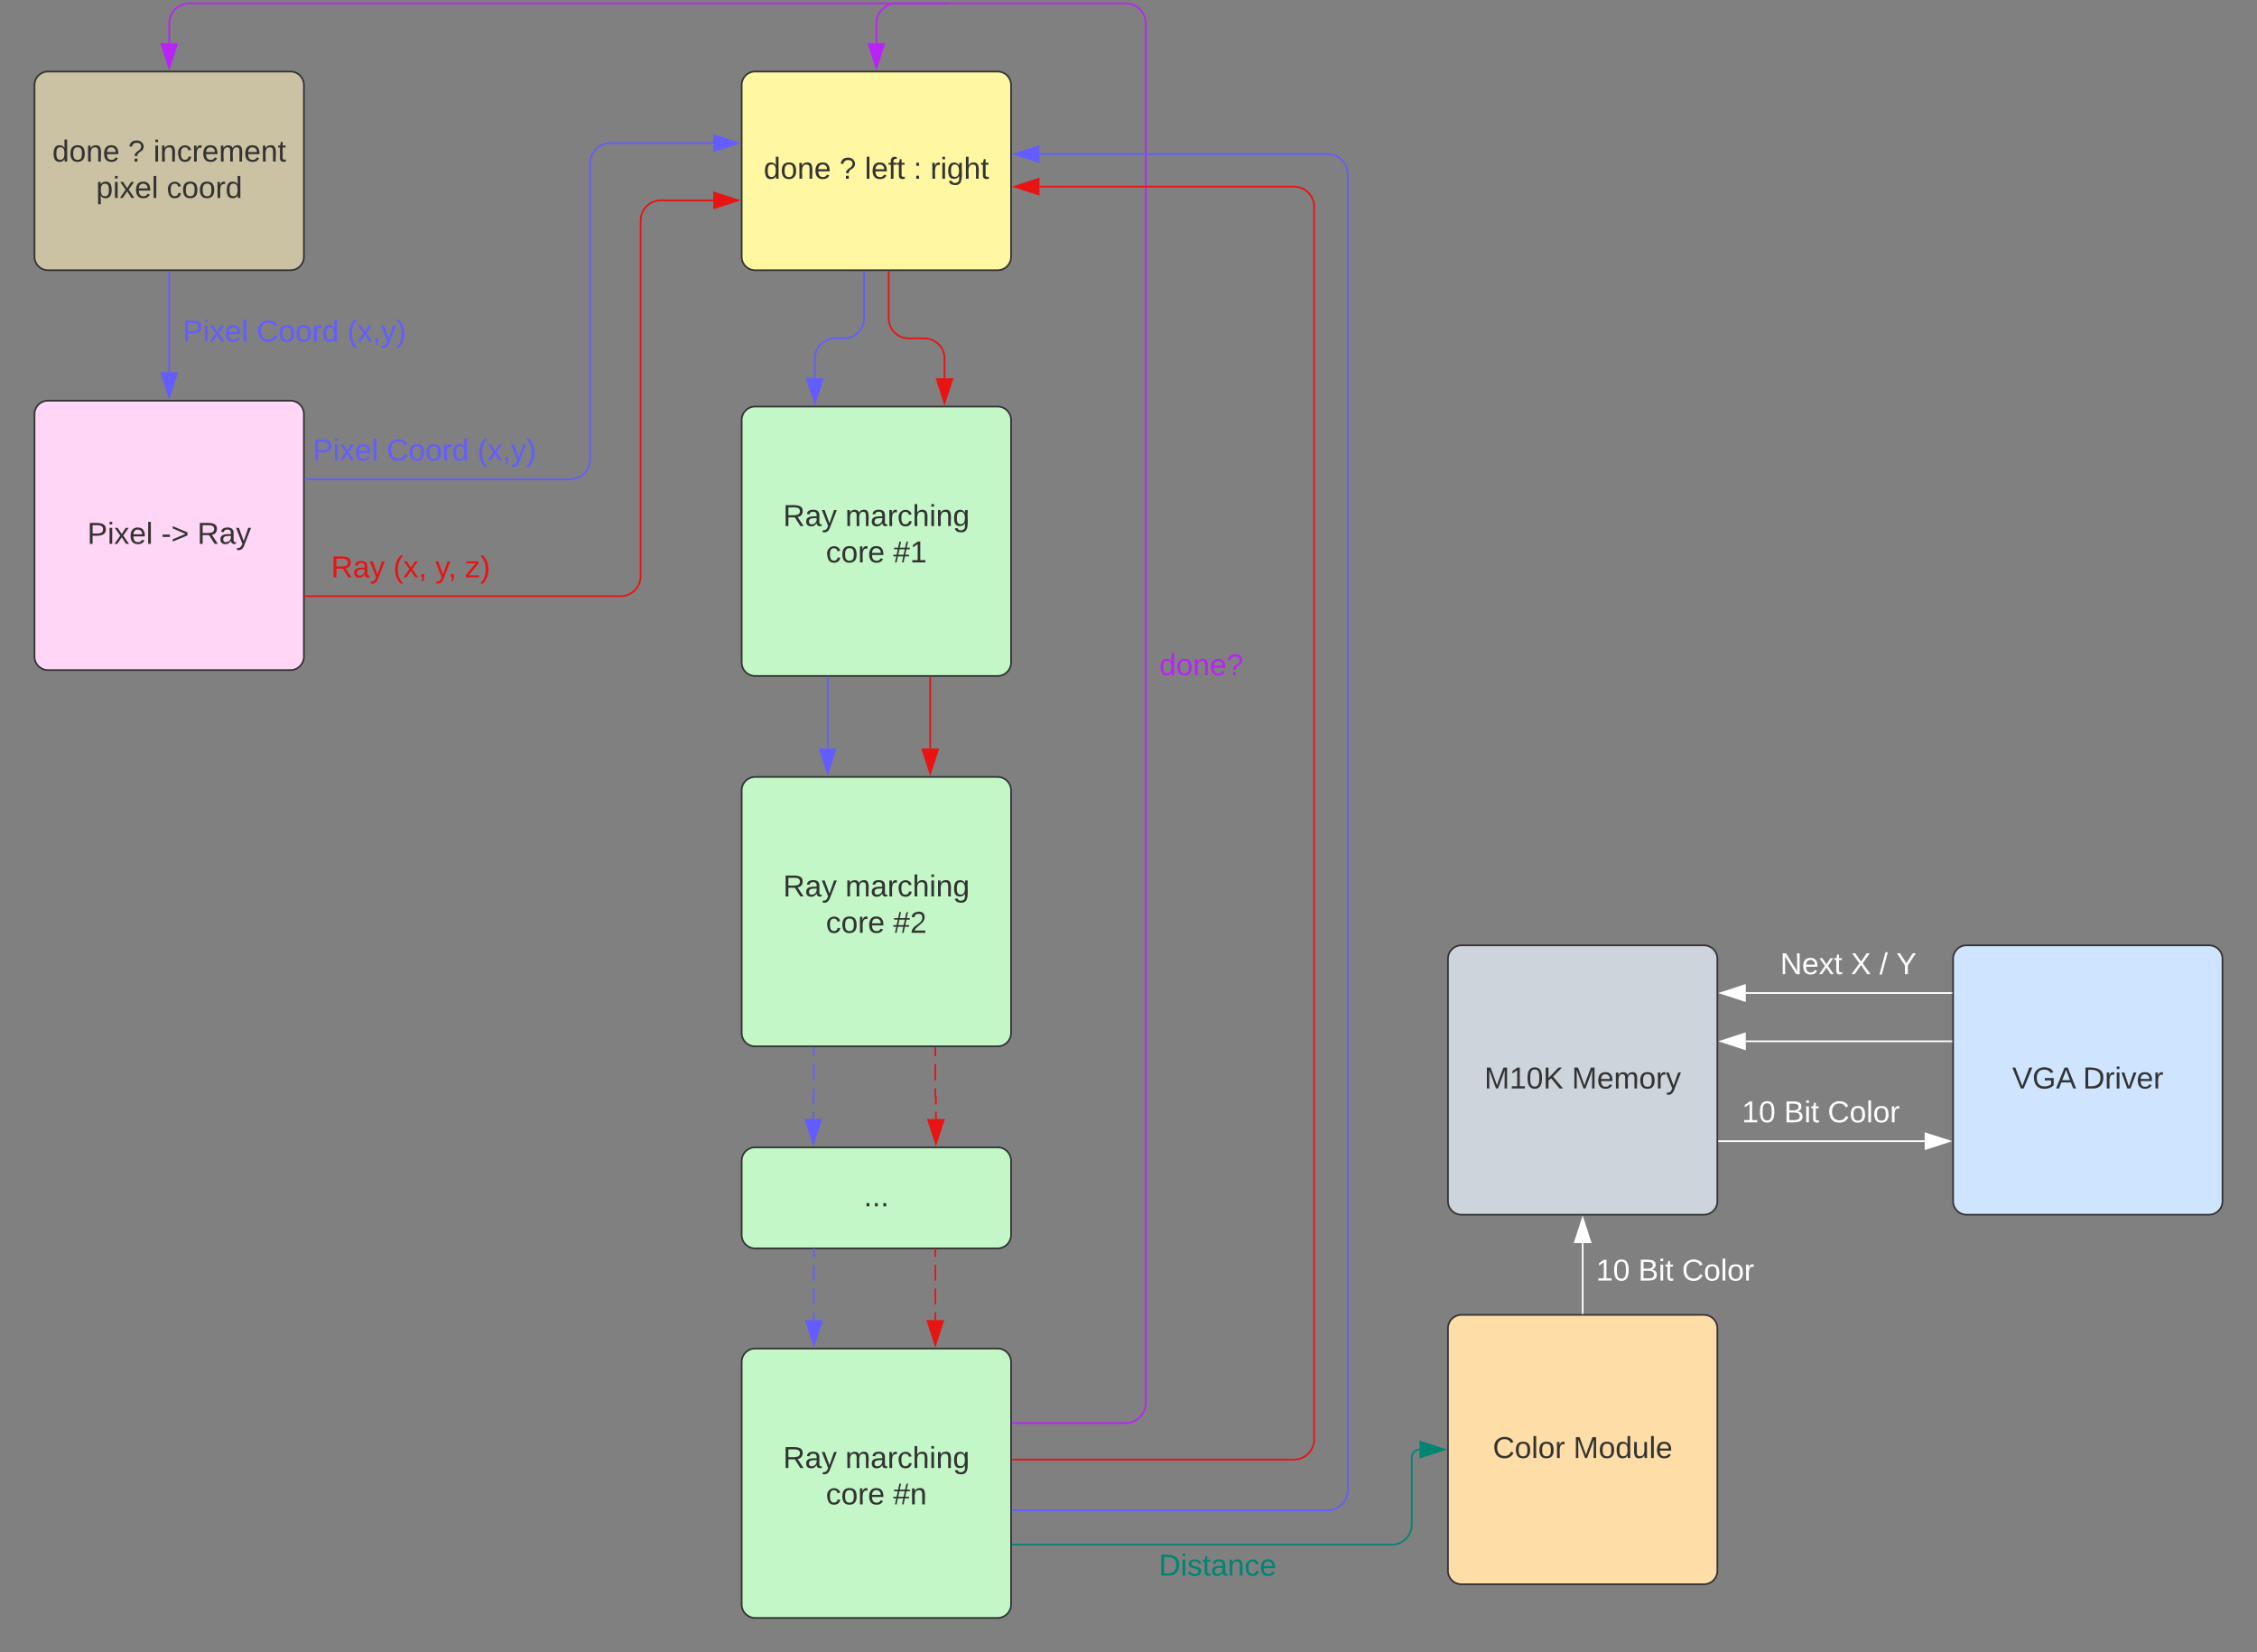 <svg xmlns="http://www.w3.org/2000/svg" xmlns:xlink="http://www.w3.org/1999/xlink" xmlns:lucid="lucid" width="1340.5" height="981.5"><rect width="100%" height="100%" fill="#808080" stroke="none"/><g transform="translate(-119.5 -58.5)" lucid:page-tab-id="uDe-dIt-NWfS"><path d="M140 304.5a8 8 0 0 1 8-8h144a8 8 0 0 1 8 8v144a8 8 0 0 1-8 8H148a8 8 0 0 1-8-8z" stroke="#333" fill="#ffd6f5"/><use xlink:href="#a" transform="matrix(1,0,0,1,145,301.5) translate(26.35 80.025)"/><use xlink:href="#b" transform="matrix(1,0,0,1,145,301.5) translate(70.25 80.025)"/><use xlink:href="#c" transform="matrix(1,0,0,1,145,301.5) translate(91.7 80.025)"/><path d="M560 308a8 8 0 0 1 8-8h144a8 8 0 0 1 8 8v144a8 8 0 0 1-8 8H568a8 8 0 0 1-8-8z" stroke="#333" fill="#c3f7c8"/><use xlink:href="#d" transform="matrix(1,0,0,1,565,305) translate(19.6 65.963)"/><use xlink:href="#e" transform="matrix(1,0,0,1,565,305) translate(56.55 65.963)"/><use xlink:href="#f" transform="matrix(1,0,0,1,565,305) translate(45.025 87.562)"/><use xlink:href="#g" transform="matrix(1,0,0,1,565,305) translate(84.975 87.562)"/><path d="M560 528a8 8 0 0 1 8-8h144a8 8 0 0 1 8 8v144a8 8 0 0 1-8 8H568a8 8 0 0 1-8-8z" stroke="#333" fill="#c3f7c8"/><use xlink:href="#d" transform="matrix(1,0,0,1,565,525) translate(19.6 65.963)"/><use xlink:href="#e" transform="matrix(1,0,0,1,565,525) translate(56.55 65.963)"/><use xlink:href="#f" transform="matrix(1,0,0,1,565,525) translate(45.025 87.562)"/><use xlink:href="#h" transform="matrix(1,0,0,1,565,525) translate(84.975 87.562)"/><path d="M560 748a8 8 0 0 1 8-8h144a8 8 0 0 1 8 8v44a8 8 0 0 1-8 8H568a8 8 0 0 1-8-8z" stroke="#333" fill="#c3f7c8"/><use xlink:href="#i" transform="matrix(1,0,0,1,565,745) translate(67.5 30.025)"/><path d="M301 343.2h157a12 12 0 0 0 12-12V155.5a12 12 0 0 1 12-12h61.12" stroke="#635dff" fill="none"/><path d="M301 343.68h-.5v-.95h.5z" stroke="#635dff" stroke-width=".05" fill="#635dff"/><path d="M557.88 143.5l-14.26 4.63v-9.26z" stroke="#635dff" fill="#635dff"/><use xlink:href="#j" transform="matrix(1,0,0,1,305.231,317.609) translate(0.005 14.4)"/><use xlink:href="#k" transform="matrix(1,0,0,1,305.231,317.609) translate(43.905 14.4)"/><use xlink:href="#l" transform="matrix(1,0,0,1,305.231,317.609) translate(97.805 14.4)"/><path d="M301 412.63h187a12 12 0 0 0 12-12V189.5a12 12 0 0 1 12-12h31.12" stroke="#e81313" fill="none"/><path d="M301 413.1h-.5v-.95h.5z" stroke="#e81313" stroke-width=".05" fill="#e81313"/><path d="M557.88 177.5l-14.26 4.63v-9.26z" stroke="#e81313" fill="#e81313"/><use xlink:href="#m" transform="matrix(1,0,0,1,316.132,387.03) translate(0.005 14.4)"/><use xlink:href="#n" transform="matrix(1,0,0,1,316.132,387.03) translate(36.955 14.4)"/><use xlink:href="#o" transform="matrix(1,0,0,1,316.132,387.03) translate(61.905 14.4)"/><use xlink:href="#p" transform="matrix(1,0,0,1,316.132,387.03) translate(79.555 14.4)"/><path d="M611.13 461v42.12" stroke="#635dff" fill="none"/><path d="M611.6 461h-.95v-.5h.95z" stroke="#635dff" stroke-width=".05" fill="#635dff"/><path d="M611.13 517.88l-4.64-14.26h9.26z" stroke="#635dff" fill="#635dff"/><path d="M672 461v42.12" stroke="#e81313" fill="none"/><path d="M672.48 461h-.96v-.5h.96z" stroke="#e81313" stroke-width=".05" fill="#e81313"/><path d="M672 517.88l-4.63-14.26h9.26z" stroke="#e81313" fill="#e81313"/><path d="M602.92 681v4.8m0 4.8v9.6m0 4.8v4.87l-.02.02-.02.02-.02.02-.02.02-.03.02-.04.02h-.09l-.03.02-.03.02v.02l-.03.02-.02.02v.06l-.02.03v4.3m0 4.3v4.32" stroke="#635dff" fill="none"/><path d="M603.4 681h-.96v-.5h.95z" stroke="#635dff" stroke-width=".05" fill="#635dff"/><path d="M602.53 737.88l-4.63-14.26h9.27z" stroke="#635dff" fill="#635dff"/><path d="M675.03 681v4.8m0 4.8v9.6m0 4.82v4.85l.02.03v.02l.03.03h.02l.03.03h.02l.03.02H675.27l.03.02h.02l.02.03.02.03v.02l.02.02V714.5m0 4.32v4.32" stroke="#e81313" fill="none"/><path d="M675.5 681h-.95v-.5h.95z" stroke="#e81313" stroke-width=".05" fill="#e81313"/><path d="M675.4 737.88l-4.64-14.26h9.27z" stroke="#e81313" fill="#e81313"/><path d="M560 867.5a8 8 0 0 1 8-8h144a8 8 0 0 1 8 8v144a8 8 0 0 1-8 8H568a8 8 0 0 1-8-8z" stroke="#333" fill="#c3f7c8"/><use xlink:href="#d" transform="matrix(1,0,0,1,565,864.5) translate(19.6 65.963)"/><use xlink:href="#e" transform="matrix(1,0,0,1,565,864.5) translate(56.55 65.963)"/><use xlink:href="#f" transform="matrix(1,0,0,1,565,864.5) translate(45.025 87.562)"/><use xlink:href="#q" transform="matrix(1,0,0,1,565,864.5) translate(84.975 87.562)"/><path d="M602.92 800.5v4.68m0 4.68v9.36m0 4.68v9.36m0 4.68v4.68M602.92 800.5v-.5" stroke="#635dff" fill="none"/><path d="M602.92 857.38l-4.64-14.26h9.27z" stroke="#635dff" fill="#635dff"/><path d="M675.03 800.5v4.68m0 4.68v9.36m0 4.68v9.36m0 4.68v4.68M675.03 800.5v-.5" stroke="#e81313" fill="none"/><path d="M675.03 857.38l-4.64-14.26h9.26z" stroke="#e81313" fill="#e81313"/><path d="M979.5 847.5a8 8 0 0 1 8-8h144a8 8 0 0 1 8 8v144a8 8 0 0 1-8 8h-144a8 8 0 0 1-8-8z" stroke="#333" fill="#ffdda6"/><use xlink:href="#r" transform="matrix(1,0,0,1,984.5,844.5) translate(21.625 80.025)"/><use xlink:href="#s" transform="matrix(1,0,0,1,984.5,844.5) translate(69.475 80.025)"/><path d="M721 903.75h67a12 12 0 0 0 12-12V72.5a12 12 0 0 0-12-12H652a12 12 0 0 0-12 12v11.62" stroke="#ba23f6" fill="none"/><path d="M721 904.23h-.5v-.96h.5z" stroke="#ba23f6" stroke-width=".05" fill="#ba23f6"/><path d="M640 98.88l-4.63-14.26h9.26z" stroke="#ba23f6" fill="#ba23f6"/><use xlink:href="#t" transform="matrix(1,0,0,1,808,445.122) translate(0.005 14.4)"/><path d="M721 976h225a12 12 0 0 0 12-12v-39.88a4.62 4.62 0 0 1 4.62-4.62" stroke="#008573" fill="none"/><path d="M721 976.48h-.5v-.96h.5z" stroke="#008573" stroke-width=".05" fill="#008573"/><path d="M977.38 919.5l-14.26 4.63v-9.26z" stroke="#008573" fill="#008573"/><use xlink:href="#u" transform="matrix(1,0,0,1,807.716,980) translate(0.005 14.4)"/><path d="M979.5 628a8 8 0 0 1 8-8h144a8 8 0 0 1 8 8v144a8 8 0 0 1-8 8h-144a8 8 0 0 1-8-8z" stroke="#333" fill="#ced4db"/><use xlink:href="#v" transform="matrix(1,0,0,1,984.5,625) translate(16.6 80.025)"/><use xlink:href="#w" transform="matrix(1,0,0,1,984.5,625) translate(68.55 80.025)"/><path d="M1279.5 628a8 8 0 0 1 8-8h144a8 8 0 0 1 8 8v144a8 8 0 0 1-8 8h-144a8 8 0 0 1-8-8z" stroke="#333" fill="#cfe4ff"/><use xlink:href="#x" transform="matrix(1,0,0,1,1284.5,625) translate(30.1 80.025)"/><use xlink:href="#y" transform="matrix(1,0,0,1,1284.5,625) translate(72.1 80.025)"/><path d="M1059.5 838.5v-41.62" stroke="#fff" fill="none"/><path d="M1059.97 839h-.94v-.5h.94z" stroke="#fff" stroke-width=".05" fill="#fff"/><path d="M1059.5 782.12l4.63 14.26h-9.27z" stroke="#fff" fill="#fff"/><use xlink:href="#z" transform="matrix(1,0,0,1,1067.5,804.735) translate(0.005 14.4)"/><use xlink:href="#A" transform="matrix(1,0,0,1,1067.5,804.735) translate(25.005 14.4)"/><use xlink:href="#B" transform="matrix(1,0,0,1,1067.5,804.735) translate(50.955 14.4)"/><path d="M1140.5 736.33h122.12" stroke="#fff" fill="none"/><path d="M1140.5 736.8h-.5v-.94h.5z" stroke="#fff" stroke-width=".05" fill="#fff"/><path d="M1277.38 736.33l-14.26 4.64v-9.27z" stroke="#fff" fill="#fff"/><use xlink:href="#z" transform="matrix(1,0,0,1,1154.059,710.733) translate(0.005 14.4)"/><use xlink:href="#A" transform="matrix(1,0,0,1,1154.059,710.733) translate(25.005 14.4)"/><use xlink:href="#B" transform="matrix(1,0,0,1,1154.059,710.733) translate(50.955 14.4)"/><path d="M1278.5 677h-122.12" stroke="#fff" fill="none"/><path d="M1279 677.48h-.5v-.96h.5z" stroke="#fff" stroke-width=".05" fill="#fff"/><path d="M1141.62 677l14.26-4.63v9.26z" stroke="#fff" fill="#fff"/><path d="M1278.5 648.33h-122.12" stroke="#fff" fill="none"/><path d="M1279 648.8h-.5v-.94h.5z" stroke="#fff" stroke-width=".05" fill="#fff"/><path d="M1141.62 648.33l14.26-4.63v9.27z" stroke="#fff" fill="#fff"/><use xlink:href="#C" transform="matrix(1,0,0,1,1176.809,622.733) translate(0.005 14.4)"/><use xlink:href="#D" transform="matrix(1,0,0,1,1176.809,622.733) translate(41.955 14.4)"/><use xlink:href="#E" transform="matrix(1,0,0,1,1176.809,622.733) translate(58.955 14.4)"/><use xlink:href="#F" transform="matrix(1,0,0,1,1176.809,622.733) translate(68.955 14.4)"/><path d="M721 955.62h187a12 12 0 0 0 12-12V162a12 12 0 0 0-12-12H736.88" stroke="#635dff" fill="none"/><path d="M721 956.1h-.5v-.95h.5z" stroke="#635dff" stroke-width=".05" fill="#635dff"/><path d="M722.12 150l14.26-4.65v9.28z" stroke="#635dff" fill="#635dff"/><path d="M632.7 220v27.5a12 12 0 0 1-12 12h-5.2a12 12 0 0 0-12 12v11.62" stroke="#635dff" fill="none"/><path d="M633.16 220h-.94v-.5h.94z" stroke="#635dff" stroke-width=".05" fill="#635dff"/><path d="M603.5 297.88l-4.63-14.26h9.26z" stroke="#635dff" fill="#635dff"/><path d="M647.32 220v27.5a12 12 0 0 0 12 12h9.18a12 12 0 0 1 12 12v11.62" stroke="#e81313" fill="none"/><path d="M647.8 220h-.95v-.5h.95z" stroke="#e81313" stroke-width=".05" fill="#e81313"/><path d="M680.5 297.88l-4.63-14.26h9.26z" stroke="#e81313" fill="#e81313"/><path d="M560 109a8 8 0 0 1 8-8h144a8 8 0 0 1 8 8v102a8 8 0 0 1-8 8H568a8 8 0 0 1-8-8z" stroke="#333" fill="#fff7a1"/><g><use xlink:href="#G" transform="matrix(1,0,0,1,565,106) translate(8.075 58.681)"/><use xlink:href="#H" transform="matrix(1,0,0,1,565,106) translate(53.075 58.681)"/><use xlink:href="#I" transform="matrix(1,0,0,1,565,106) translate(68.075 58.681)"/><use xlink:href="#J" transform="matrix(1,0,0,1,565,106) translate(97.025 58.681)"/><use xlink:href="#K" transform="matrix(1,0,0,1,565,106) translate(107.025 58.681)"/></g><path d="M721 925.46h167a12 12 0 0 0 12-12v-732.1a12 12 0 0 0-12-12H736.88" stroke="#e81313" fill="none"/><path d="M721 925.94h-.5V925h.5z" stroke="#e81313" stroke-width=".05" fill="#e81313"/><path d="M722.12 169.36l14.26-4.64V174z" stroke="#e81313" fill="#e81313"/><path d="M140 109a8 8 0 0 1 8-8h144a8 8 0 0 1 8 8v102a8 8 0 0 1-8 8H148a8 8 0 0 1-8-8z" stroke="#333" fill="#cbc2a3"/><g><use xlink:href="#G" transform="matrix(1,0,0,1,145,106) translate(5.575 48.462)"/><use xlink:href="#H" transform="matrix(1,0,0,1,145,106) translate(50.575 48.462)"/><use xlink:href="#L" transform="matrix(1,0,0,1,145,106) translate(65.575 48.462)"/><use xlink:href="#M" transform="matrix(1,0,0,1,145,106) translate(31.575 70.062)"/><use xlink:href="#N" transform="matrix(1,0,0,1,145,106) translate(73.475 70.062)"/></g><path d="M681.46 60.5H232a12 12 0 0 0-12 12v11.62M681.44 60.5h.52" stroke="#ba23f6" fill="none"/><path d="M220 98.88l-4.63-14.26h9.26z" stroke="#ba23f6" fill="#ba23f6"/><path d="M220 220V279.62" stroke="#635dff" fill="none"/><path d="M220.47 220h-.94v-.5h.94z" stroke="#635dff" stroke-width=".05" fill="#635dff"/><path d="M220 294.38l-4.63-14.26h9.26z" stroke="#635dff" fill="#635dff"/><g><use xlink:href="#j" transform="matrix(1,0,0,1,228,246.95) translate(0.005 14.4)"/><use xlink:href="#k" transform="matrix(1,0,0,1,228,246.95) translate(43.905 14.4)"/><use xlink:href="#l" transform="matrix(1,0,0,1,228,246.95) translate(97.805 14.4)"/></g><defs><path fill="#333" d="M30-248c87 1 191-15 191 75 0 78-77 80-158 76V0H30v-248zm33 125c57 0 124 11 124-50 0-59-68-47-124-48v98" id="O"/><path fill="#333" d="M24-231v-30h32v30H24zM24 0v-190h32V0H24" id="P"/><path fill="#333" d="M141 0L90-78 38 0H4l68-98-65-92h35l48 74 47-74h35l-64 92 68 98h-35" id="Q"/><path fill="#333" d="M100-194c63 0 86 42 84 106H49c0 40 14 67 53 68 26 1 43-12 49-29l28 8c-11 28-37 45-77 45C44 4 14-33 15-96c1-61 26-98 85-98zm52 81c6-60-76-77-97-28-3 7-6 17-6 28h103" id="R"/><path fill="#333" d="M24 0v-261h32V0H24" id="S"/><g id="a"><use transform="matrix(0.05,0,0,0.05,0,0)" xlink:href="#O"/><use transform="matrix(0.05,0,0,0.05,12,0)" xlink:href="#P"/><use transform="matrix(0.05,0,0,0.05,15.95,0)" xlink:href="#Q"/><use transform="matrix(0.05,0,0,0.05,24.95,0)" xlink:href="#R"/><use transform="matrix(0.05,0,0,0.05,34.95,0)" xlink:href="#S"/></g><path fill="#333" d="M16-82v-28h88v28H16" id="T"/><path fill="#333" d="M18-27v-27l151-64-151-65v-27l175 74v36" id="U"/><g id="b"><use transform="matrix(0.05,0,0,0.05,0,0)" xlink:href="#T"/><use transform="matrix(0.05,0,0,0.05,5.95,0)" xlink:href="#U"/></g><path fill="#333" d="M233-177c-1 41-23 64-60 70L243 0h-38l-65-103H63V0H30v-248c88 3 205-21 203 71zM63-129c60-2 137 13 137-47 0-61-80-42-137-45v92" id="V"/><path fill="#333" d="M141-36C126-15 110 5 73 4 37 3 15-17 15-53c-1-64 63-63 125-63 3-35-9-54-41-54-24 1-41 7-42 31l-33-3c5-37 33-52 76-52 45 0 72 20 72 64v82c-1 20 7 32 28 27v20c-31 9-61-2-59-35zM48-53c0 20 12 33 32 33 41-3 63-29 60-74-43 2-92-5-92 41" id="W"/><path fill="#333" d="M179-190L93 31C79 59 56 82 12 73V49c39 6 53-20 64-50L1-190h34L92-34l54-156h33" id="X"/><g id="c"><use transform="matrix(0.05,0,0,0.05,0,0)" xlink:href="#V"/><use transform="matrix(0.05,0,0,0.05,12.95,0)" xlink:href="#W"/><use transform="matrix(0.05,0,0,0.05,22.95,0)" xlink:href="#X"/></g><g id="d"><use transform="matrix(0.05,0,0,0.05,0,0)" xlink:href="#V"/><use transform="matrix(0.05,0,0,0.05,12.95,0)" xlink:href="#W"/><use transform="matrix(0.05,0,0,0.05,22.95,0)" xlink:href="#X"/></g><path fill="#333" d="M210-169c-67 3-38 105-44 169h-31v-121c0-29-5-50-35-48C34-165 62-65 56 0H25l-1-190h30c1 10-1 24 2 32 10-44 99-50 107 0 11-21 27-35 58-36 85-2 47 119 55 194h-31v-121c0-29-5-49-35-48" id="Y"/><path fill="#333" d="M114-163C36-179 61-72 57 0H25l-1-190h30c1 12-1 29 2 39 6-27 23-49 58-41v29" id="Z"/><path fill="#333" d="M96-169c-40 0-48 33-48 73s9 75 48 75c24 0 41-14 43-38l32 2c-6 37-31 61-74 61-59 0-76-41-82-99-10-93 101-131 147-64 4 7 5 14 7 22l-32 3c-4-21-16-35-41-35" id="aa"/><path fill="#333" d="M106-169C34-169 62-67 57 0H25v-261h32l-1 103c12-21 28-36 61-36 89 0 53 116 60 194h-32v-121c2-32-8-49-39-48" id="ab"/><path fill="#333" d="M117-194c89-4 53 116 60 194h-32v-121c0-31-8-49-39-48C34-167 62-67 57 0H25l-1-190h30c1 10-1 24 2 32 11-22 29-35 61-36" id="ac"/><path fill="#333" d="M177-190C167-65 218 103 67 71c-23-6-38-20-44-43l32-5c15 47 100 32 89-28v-30C133-14 115 1 83 1 29 1 15-40 15-95c0-56 16-97 71-98 29-1 48 16 59 35 1-10 0-23 2-32h30zM94-22c36 0 50-32 50-73 0-42-14-75-50-75-39 0-46 34-46 75s6 73 46 73" id="ad"/><g id="e"><use transform="matrix(0.05,0,0,0.05,0,0)" xlink:href="#Y"/><use transform="matrix(0.05,0,0,0.05,14.95,0)" xlink:href="#W"/><use transform="matrix(0.05,0,0,0.05,24.95,0)" xlink:href="#Z"/><use transform="matrix(0.05,0,0,0.05,30.9,0)" xlink:href="#aa"/><use transform="matrix(0.05,0,0,0.05,39.9,0)" xlink:href="#ab"/><use transform="matrix(0.05,0,0,0.05,49.9,0)" xlink:href="#P"/><use transform="matrix(0.05,0,0,0.05,53.85,0)" xlink:href="#ac"/><use transform="matrix(0.05,0,0,0.05,63.85,0)" xlink:href="#ad"/></g><path fill="#333" d="M100-194c62-1 85 37 85 99 1 63-27 99-86 99S16-35 15-95c0-66 28-99 85-99zM99-20c44 1 53-31 53-75 0-43-8-75-51-75s-53 32-53 75 10 74 51 75" id="ae"/><g id="f"><use transform="matrix(0.05,0,0,0.05,0,0)" xlink:href="#aa"/><use transform="matrix(0.05,0,0,0.05,9,0)" xlink:href="#ae"/><use transform="matrix(0.05,0,0,0.05,19,0)" xlink:href="#Z"/><use transform="matrix(0.05,0,0,0.05,24.95,0)" xlink:href="#R"/></g><path fill="#333" d="M158-156l-14 65h45v19h-49L124 0h-19l15-72H56L41 0H22l15-72H2v-19h39l14-65H11v-19h48l15-71h20l-16 71h64l16-71h19l-16 71h37v19h-40zm-83 0L61-91h63l14-65H75" id="af"/><path fill="#333" d="M27 0v-27h64v-190l-56 39v-29l58-41h29v221h61V0H27" id="ag"/><g id="g"><use transform="matrix(0.05,0,0,0.05,0,0)" xlink:href="#af"/><use transform="matrix(0.05,0,0,0.05,10,0)" xlink:href="#ag"/></g><path fill="#333" d="M101-251c82-7 93 87 43 132L82-64C71-53 59-42 53-27h129V0H18c2-99 128-94 128-182 0-28-16-43-45-43s-46 15-49 41l-32-3c6-41 34-60 81-64" id="ah"/><g id="h"><use transform="matrix(0.05,0,0,0.05,0,0)" xlink:href="#af"/><use transform="matrix(0.05,0,0,0.05,10,0)" xlink:href="#ah"/></g><path fill="#333" d="M33 0v-38h34V0H33" id="ai"/><g id="i"><use transform="matrix(0.05,0,0,0.05,0,0)" xlink:href="#ai"/><use transform="matrix(0.05,0,0,0.05,5,0)" xlink:href="#ai"/><use transform="matrix(0.05,0,0,0.05,10,0)" xlink:href="#ai"/></g><path fill="#635dff" d="M30-248c87 1 191-15 191 75 0 78-77 80-158 76V0H30v-248zm33 125c57 0 124 11 124-50 0-59-68-47-124-48v98" id="aj"/><path fill="#635dff" d="M24-231v-30h32v30H24zM24 0v-190h32V0H24" id="ak"/><path fill="#635dff" d="M141 0L90-78 38 0H4l68-98-65-92h35l48 74 47-74h35l-64 92 68 98h-35" id="al"/><path fill="#635dff" d="M100-194c63 0 86 42 84 106H49c0 40 14 67 53 68 26 1 43-12 49-29l28 8c-11 28-37 45-77 45C44 4 14-33 15-96c1-61 26-98 85-98zm52 81c6-60-76-77-97-28-3 7-6 17-6 28h103" id="am"/><path fill="#635dff" d="M24 0v-261h32V0H24" id="an"/><g id="j"><use transform="matrix(0.05,0,0,0.05,0,0)" xlink:href="#aj"/><use transform="matrix(0.05,0,0,0.05,12,0)" xlink:href="#ak"/><use transform="matrix(0.05,0,0,0.05,15.95,0)" xlink:href="#al"/><use transform="matrix(0.05,0,0,0.05,24.95,0)" xlink:href="#am"/><use transform="matrix(0.05,0,0,0.05,34.95,0)" xlink:href="#an"/></g><path fill="#635dff" d="M212-179c-10-28-35-45-73-45-59 0-87 40-87 99 0 60 29 101 89 101 43 0 62-24 78-52l27 14C228-24 195 4 139 4 59 4 22-46 18-125c-6-104 99-153 187-111 19 9 31 26 39 46" id="ao"/><path fill="#635dff" d="M100-194c62-1 85 37 85 99 1 63-27 99-86 99S16-35 15-95c0-66 28-99 85-99zM99-20c44 1 53-31 53-75 0-43-8-75-51-75s-53 32-53 75 10 74 51 75" id="ap"/><path fill="#635dff" d="M114-163C36-179 61-72 57 0H25l-1-190h30c1 12-1 29 2 39 6-27 23-49 58-41v29" id="aq"/><path fill="#635dff" d="M85-194c31 0 48 13 60 33l-1-100h32l1 261h-30c-2-10 0-23-3-31C134-8 116 4 85 4 32 4 16-35 15-94c0-66 23-100 70-100zm9 24c-40 0-46 34-46 75 0 40 6 74 45 74 42 0 51-32 51-76 0-42-9-74-50-73" id="ar"/><g id="k"><use transform="matrix(0.05,0,0,0.05,0,0)" xlink:href="#ao"/><use transform="matrix(0.05,0,0,0.05,12.95,0)" xlink:href="#ap"/><use transform="matrix(0.05,0,0,0.05,22.95,0)" xlink:href="#ap"/><use transform="matrix(0.05,0,0,0.05,32.95,0)" xlink:href="#aq"/><use transform="matrix(0.05,0,0,0.05,38.9,0)" xlink:href="#ar"/></g><path fill="#635dff" d="M87 75C49 33 22-17 22-94c0-76 28-126 65-167h31c-38 41-64 92-64 168S80 34 118 75H87" id="as"/><path fill="#635dff" d="M68-38c1 34 0 65-14 84H32c9-13 17-26 17-46H33v-38h35" id="at"/><path fill="#635dff" d="M179-190L93 31C79 59 56 82 12 73V49c39 6 53-20 64-50L1-190h34L92-34l54-156h33" id="au"/><path fill="#635dff" d="M33-261c38 41 65 92 65 168S71 34 33 75H2C39 34 66-17 66-93S39-220 2-261h31" id="av"/><g id="l"><use transform="matrix(0.05,0,0,0.05,0,0)" xlink:href="#as"/><use transform="matrix(0.05,0,0,0.05,5.95,0)" xlink:href="#al"/><use transform="matrix(0.05,0,0,0.05,14.95,0)" xlink:href="#at"/><use transform="matrix(0.05,0,0,0.05,19.95,0)" xlink:href="#au"/><use transform="matrix(0.05,0,0,0.05,28.95,0)" xlink:href="#av"/></g><path fill="#e81313" d="M233-177c-1 41-23 64-60 70L243 0h-38l-65-103H63V0H30v-248c88 3 205-21 203 71zM63-129c60-2 137 13 137-47 0-61-80-42-137-45v92" id="aw"/><path fill="#e81313" d="M141-36C126-15 110 5 73 4 37 3 15-17 15-53c-1-64 63-63 125-63 3-35-9-54-41-54-24 1-41 7-42 31l-33-3c5-37 33-52 76-52 45 0 72 20 72 64v82c-1 20 7 32 28 27v20c-31 9-61-2-59-35zM48-53c0 20 12 33 32 33 41-3 63-29 60-74-43 2-92-5-92 41" id="ax"/><path fill="#e81313" d="M179-190L93 31C79 59 56 82 12 73V49c39 6 53-20 64-50L1-190h34L92-34l54-156h33" id="ay"/><g id="m"><use transform="matrix(0.05,0,0,0.05,0,0)" xlink:href="#aw"/><use transform="matrix(0.05,0,0,0.05,12.95,0)" xlink:href="#ax"/><use transform="matrix(0.05,0,0,0.05,22.95,0)" xlink:href="#ay"/></g><path fill="#e81313" d="M87 75C49 33 22-17 22-94c0-76 28-126 65-167h31c-38 41-64 92-64 168S80 34 118 75H87" id="az"/><path fill="#e81313" d="M141 0L90-78 38 0H4l68-98-65-92h35l48 74 47-74h35l-64 92 68 98h-35" id="aA"/><path fill="#e81313" d="M68-38c1 34 0 65-14 84H32c9-13 17-26 17-46H33v-38h35" id="aB"/><g id="n"><use transform="matrix(0.05,0,0,0.05,0,0)" xlink:href="#az"/><use transform="matrix(0.05,0,0,0.05,5.95,0)" xlink:href="#aA"/><use transform="matrix(0.05,0,0,0.05,14.95,0)" xlink:href="#aB"/></g><g id="o"><use transform="matrix(0.05,0,0,0.05,0,0)" xlink:href="#ay"/><use transform="matrix(0.05,0,0,0.05,7.65,0)" xlink:href="#aB"/></g><path fill="#e81313" d="M9 0v-24l116-142H16v-24h144v24L44-24h123V0H9" id="aC"/><path fill="#e81313" d="M33-261c38 41 65 92 65 168S71 34 33 75H2C39 34 66-17 66-93S39-220 2-261h31" id="aD"/><g id="p"><use transform="matrix(0.05,0,0,0.05,0,0)" xlink:href="#aC"/><use transform="matrix(0.05,0,0,0.05,9,0)" xlink:href="#aD"/></g><g id="q"><use transform="matrix(0.05,0,0,0.05,0,0)" xlink:href="#af"/><use transform="matrix(0.05,0,0,0.05,10,0)" xlink:href="#ac"/></g><path fill="#333" d="M212-179c-10-28-35-45-73-45-59 0-87 40-87 99 0 60 29 101 89 101 43 0 62-24 78-52l27 14C228-24 195 4 139 4 59 4 22-46 18-125c-6-104 99-153 187-111 19 9 31 26 39 46" id="aE"/><g id="r"><use transform="matrix(0.05,0,0,0.05,0,0)" xlink:href="#aE"/><use transform="matrix(0.05,0,0,0.05,12.95,0)" xlink:href="#ae"/><use transform="matrix(0.05,0,0,0.05,22.95,0)" xlink:href="#S"/><use transform="matrix(0.05,0,0,0.05,26.9,0)" xlink:href="#ae"/><use transform="matrix(0.05,0,0,0.05,36.9,0)" xlink:href="#Z"/></g><path fill="#333" d="M240 0l2-218c-23 76-54 145-80 218h-23L58-218 59 0H30v-248h44l77 211c21-75 51-140 76-211h43V0h-30" id="aF"/><path fill="#333" d="M85-194c31 0 48 13 60 33l-1-100h32l1 261h-30c-2-10 0-23-3-31C134-8 116 4 85 4 32 4 16-35 15-94c0-66 23-100 70-100zm9 24c-40 0-46 34-46 75 0 40 6 74 45 74 42 0 51-32 51-76 0-42-9-74-50-73" id="aG"/><path fill="#333" d="M84 4C-5 8 30-112 23-190h32v120c0 31 7 50 39 49 72-2 45-101 50-169h31l1 190h-30c-1-10 1-25-2-33-11 22-28 36-60 37" id="aH"/><g id="s"><use transform="matrix(0.05,0,0,0.05,0,0)" xlink:href="#aF"/><use transform="matrix(0.05,0,0,0.05,14.95,0)" xlink:href="#ae"/><use transform="matrix(0.05,0,0,0.05,24.95,0)" xlink:href="#aG"/><use transform="matrix(0.05,0,0,0.05,34.95,0)" xlink:href="#aH"/><use transform="matrix(0.05,0,0,0.05,44.95,0)" xlink:href="#S"/><use transform="matrix(0.05,0,0,0.05,48.9,0)" xlink:href="#R"/></g><path fill="#ba23f6" d="M85-194c31 0 48 13 60 33l-1-100h32l1 261h-30c-2-10 0-23-3-31C134-8 116 4 85 4 32 4 16-35 15-94c0-66 23-100 70-100zm9 24c-40 0-46 34-46 75 0 40 6 74 45 74 42 0 51-32 51-76 0-42-9-74-50-73" id="aI"/><path fill="#ba23f6" d="M100-194c62-1 85 37 85 99 1 63-27 99-86 99S16-35 15-95c0-66 28-99 85-99zM99-20c44 1 53-31 53-75 0-43-8-75-51-75s-53 32-53 75 10 74 51 75" id="aJ"/><path fill="#ba23f6" d="M117-194c89-4 53 116 60 194h-32v-121c0-31-8-49-39-48C34-167 62-67 57 0H25l-1-190h30c1 10-1 24 2 32 11-22 29-35 61-36" id="aK"/><path fill="#ba23f6" d="M100-194c63 0 86 42 84 106H49c0 40 14 67 53 68 26 1 43-12 49-29l28 8c-11 28-37 45-77 45C44 4 14-33 15-96c1-61 26-98 85-98zm52 81c6-60-76-77-97-28-3 7-6 17-6 28h103" id="aL"/><path fill="#ba23f6" d="M103-251c84 0 111 97 45 133-19 10-37 24-39 52H78c0-63 77-55 77-114 0-30-21-42-52-43-32 0-53 17-56 46l-32-2c7-45 34-72 88-72zM77 0v-35h34V0H77" id="aM"/><g id="t"><use transform="matrix(0.05,0,0,0.05,0,0)" xlink:href="#aI"/><use transform="matrix(0.05,0,0,0.05,10,0)" xlink:href="#aJ"/><use transform="matrix(0.05,0,0,0.05,20,0)" xlink:href="#aK"/><use transform="matrix(0.05,0,0,0.05,30,0)" xlink:href="#aL"/><use transform="matrix(0.05,0,0,0.05,40,0)" xlink:href="#aM"/></g><path fill="#008573" d="M30-248c118-7 216 8 213 122C240-48 200 0 122 0H30v-248zM63-27c89 8 146-16 146-99s-60-101-146-95v194" id="aN"/><path fill="#008573" d="M24-231v-30h32v30H24zM24 0v-190h32V0H24" id="aO"/><path fill="#008573" d="M135-143c-3-34-86-38-87 0 15 53 115 12 119 90S17 21 10-45l28-5c4 36 97 45 98 0-10-56-113-15-118-90-4-57 82-63 122-42 12 7 21 19 24 35" id="aP"/><path fill="#008573" d="M59-47c-2 24 18 29 38 22v24C64 9 27 4 27-40v-127H5v-23h24l9-43h21v43h35v23H59v120" id="aQ"/><path fill="#008573" d="M141-36C126-15 110 5 73 4 37 3 15-17 15-53c-1-64 63-63 125-63 3-35-9-54-41-54-24 1-41 7-42 31l-33-3c5-37 33-52 76-52 45 0 72 20 72 64v82c-1 20 7 32 28 27v20c-31 9-61-2-59-35zM48-53c0 20 12 33 32 33 41-3 63-29 60-74-43 2-92-5-92 41" id="aR"/><path fill="#008573" d="M117-194c89-4 53 116 60 194h-32v-121c0-31-8-49-39-48C34-167 62-67 57 0H25l-1-190h30c1 10-1 24 2 32 11-22 29-35 61-36" id="aS"/><path fill="#008573" d="M96-169c-40 0-48 33-48 73s9 75 48 75c24 0 41-14 43-38l32 2c-6 37-31 61-74 61-59 0-76-41-82-99-10-93 101-131 147-64 4 7 5 14 7 22l-32 3c-4-21-16-35-41-35" id="aT"/><path fill="#008573" d="M100-194c63 0 86 42 84 106H49c0 40 14 67 53 68 26 1 43-12 49-29l28 8c-11 28-37 45-77 45C44 4 14-33 15-96c1-61 26-98 85-98zm52 81c6-60-76-77-97-28-3 7-6 17-6 28h103" id="aU"/><g id="u"><use transform="matrix(0.05,0,0,0.05,0,0)" xlink:href="#aN"/><use transform="matrix(0.05,0,0,0.05,12.95,0)" xlink:href="#aO"/><use transform="matrix(0.05,0,0,0.05,16.9,0)" xlink:href="#aP"/><use transform="matrix(0.05,0,0,0.05,25.9,0)" xlink:href="#aQ"/><use transform="matrix(0.05,0,0,0.05,30.9,0)" xlink:href="#aR"/><use transform="matrix(0.05,0,0,0.05,40.9,0)" xlink:href="#aS"/><use transform="matrix(0.05,0,0,0.05,50.9,0)" xlink:href="#aT"/><use transform="matrix(0.05,0,0,0.05,59.9,0)" xlink:href="#aU"/></g><path fill="#333" d="M101-251c68 0 85 55 85 127S166 4 100 4C33 4 14-52 14-124c0-73 17-127 87-127zm-1 229c47 0 54-49 54-102s-4-102-53-102c-51 0-55 48-55 102 0 53 5 102 54 102" id="aV"/><path fill="#333" d="M194 0L95-120 63-95V0H30v-248h33v124l119-124h40L117-140 236 0h-42" id="aW"/><g id="v"><use transform="matrix(0.05,0,0,0.05,0,0)" xlink:href="#aF"/><use transform="matrix(0.05,0,0,0.05,14.95,0)" xlink:href="#ag"/><use transform="matrix(0.05,0,0,0.05,24.95,0)" xlink:href="#aV"/><use transform="matrix(0.05,0,0,0.05,34.95,0)" xlink:href="#aW"/></g><g id="w"><use transform="matrix(0.05,0,0,0.05,0,0)" xlink:href="#aF"/><use transform="matrix(0.05,0,0,0.05,14.95,0)" xlink:href="#R"/><use transform="matrix(0.05,0,0,0.05,24.95,0)" xlink:href="#Y"/><use transform="matrix(0.05,0,0,0.05,39.9,0)" xlink:href="#ae"/><use transform="matrix(0.05,0,0,0.05,49.9,0)" xlink:href="#Z"/><use transform="matrix(0.05,0,0,0.05,55.85,0)" xlink:href="#X"/></g><path fill="#333" d="M137 0h-34L2-248h35l83 218 83-218h36" id="aX"/><path fill="#333" d="M143 4C61 4 22-44 18-125c-5-107 100-154 193-111 17 8 29 25 37 43l-32 9c-13-25-37-40-76-40-61 0-88 39-88 99 0 61 29 100 91 101 35 0 62-11 79-27v-45h-74v-28h105v86C228-13 192 4 143 4" id="aY"/><path fill="#333" d="M205 0l-28-72H64L36 0H1l101-248h38L239 0h-34zm-38-99l-47-123c-12 45-31 82-46 123h93" id="aZ"/><g id="x"><use transform="matrix(0.05,0,0,0.05,0,0)" xlink:href="#aX"/><use transform="matrix(0.05,0,0,0.05,12,0)" xlink:href="#aY"/><use transform="matrix(0.05,0,0,0.05,26,0)" xlink:href="#aZ"/></g><path fill="#333" d="M30-248c118-7 216 8 213 122C240-48 200 0 122 0H30v-248zM63-27c89 8 146-16 146-99s-60-101-146-95v194" id="ba"/><path fill="#333" d="M108 0H70L1-190h34L89-25l56-165h34" id="bb"/><g id="y"><use transform="matrix(0.05,0,0,0.05,0,0)" xlink:href="#ba"/><use transform="matrix(0.05,0,0,0.05,12.95,0)" xlink:href="#Z"/><use transform="matrix(0.05,0,0,0.05,18.9,0)" xlink:href="#P"/><use transform="matrix(0.05,0,0,0.05,22.85,0)" xlink:href="#bb"/><use transform="matrix(0.05,0,0,0.05,31.85,0)" xlink:href="#R"/><use transform="matrix(0.05,0,0,0.05,41.85,0)" xlink:href="#Z"/></g><path fill="#fff" d="M27 0v-27h64v-190l-56 39v-29l58-41h29v221h61V0H27" id="bc"/><path fill="#fff" d="M101-251c68 0 85 55 85 127S166 4 100 4C33 4 14-52 14-124c0-73 17-127 87-127zm-1 229c47 0 54-49 54-102s-4-102-53-102c-51 0-55 48-55 102 0 53 5 102 54 102" id="bd"/><g id="z"><use transform="matrix(0.05,0,0,0.05,0,0)" xlink:href="#bc"/><use transform="matrix(0.05,0,0,0.05,10,0)" xlink:href="#bd"/></g><path fill="#fff" d="M160-131c35 5 61 23 61 61C221 17 115-2 30 0v-248c76 3 177-17 177 60 0 33-19 50-47 57zm-97-11c50-1 110 9 110-42 0-47-63-36-110-37v79zm0 115c55-2 124 14 124-45 0-56-70-42-124-44v89" id="be"/><path fill="#fff" d="M24-231v-30h32v30H24zM24 0v-190h32V0H24" id="bf"/><path fill="#fff" d="M59-47c-2 24 18 29 38 22v24C64 9 27 4 27-40v-127H5v-23h24l9-43h21v43h35v23H59v120" id="bg"/><g id="A"><use transform="matrix(0.05,0,0,0.05,0,0)" xlink:href="#be"/><use transform="matrix(0.05,0,0,0.05,12,0)" xlink:href="#bf"/><use transform="matrix(0.05,0,0,0.05,15.95,0)" xlink:href="#bg"/></g><path fill="#fff" d="M212-179c-10-28-35-45-73-45-59 0-87 40-87 99 0 60 29 101 89 101 43 0 62-24 78-52l27 14C228-24 195 4 139 4 59 4 22-46 18-125c-6-104 99-153 187-111 19 9 31 26 39 46" id="bh"/><path fill="#fff" d="M100-194c62-1 85 37 85 99 1 63-27 99-86 99S16-35 15-95c0-66 28-99 85-99zM99-20c44 1 53-31 53-75 0-43-8-75-51-75s-53 32-53 75 10 74 51 75" id="bi"/><path fill="#fff" d="M24 0v-261h32V0H24" id="bj"/><path fill="#fff" d="M114-163C36-179 61-72 57 0H25l-1-190h30c1 12-1 29 2 39 6-27 23-49 58-41v29" id="bk"/><g id="B"><use transform="matrix(0.05,0,0,0.05,0,0)" xlink:href="#bh"/><use transform="matrix(0.05,0,0,0.05,12.95,0)" xlink:href="#bi"/><use transform="matrix(0.05,0,0,0.05,22.95,0)" xlink:href="#bj"/><use transform="matrix(0.05,0,0,0.05,26.9,0)" xlink:href="#bi"/><use transform="matrix(0.05,0,0,0.05,36.9,0)" xlink:href="#bk"/></g><path fill="#fff" d="M190 0L58-211 59 0H30v-248h39L202-35l-2-213h31V0h-41" id="bl"/><path fill="#fff" d="M100-194c63 0 86 42 84 106H49c0 40 14 67 53 68 26 1 43-12 49-29l28 8c-11 28-37 45-77 45C44 4 14-33 15-96c1-61 26-98 85-98zm52 81c6-60-76-77-97-28-3 7-6 17-6 28h103" id="bm"/><path fill="#fff" d="M141 0L90-78 38 0H4l68-98-65-92h35l48 74 47-74h35l-64 92 68 98h-35" id="bn"/><g id="C"><use transform="matrix(0.05,0,0,0.05,0,0)" xlink:href="#bl"/><use transform="matrix(0.05,0,0,0.05,12.95,0)" xlink:href="#bm"/><use transform="matrix(0.05,0,0,0.05,22.95,0)" xlink:href="#bn"/><use transform="matrix(0.05,0,0,0.05,31.95,0)" xlink:href="#bg"/></g><path fill="#fff" d="M195 0l-74-108L45 0H8l94-129-87-119h37l69 98 67-98h37l-84 118L233 0h-38" id="bo"/><use transform="matrix(0.05,0,0,0.05,0,0)" xlink:href="#bo" id="D"/><path fill="#fff" d="M0 4l72-265h28L28 4H0" id="bp"/><use transform="matrix(0.05,0,0,0.05,0,0)" xlink:href="#bp" id="E"/><path fill="#fff" d="M137-103V0h-34v-103L8-248h37l75 118 75-118h37" id="bq"/><use transform="matrix(0.05,0,0,0.05,0,0)" xlink:href="#bq" id="F"/><g id="G"><use transform="matrix(0.05,0,0,0.05,0,0)" xlink:href="#aG"/><use transform="matrix(0.05,0,0,0.05,10,0)" xlink:href="#ae"/><use transform="matrix(0.05,0,0,0.05,20,0)" xlink:href="#ac"/><use transform="matrix(0.05,0,0,0.05,30,0)" xlink:href="#R"/></g><path fill="#333" d="M103-251c84 0 111 97 45 133-19 10-37 24-39 52H78c0-63 77-55 77-114 0-30-21-42-52-43-32 0-53 17-56 46l-32-2c7-45 34-72 88-72zM77 0v-35h34V0H77" id="br"/><use transform="matrix(0.05,0,0,0.05,0,0)" xlink:href="#br" id="H"/><path fill="#333" d="M101-234c-31-9-42 10-38 44h38v23H63V0H32v-167H5v-23h27c-7-52 17-82 69-68v24" id="bs"/><path fill="#333" d="M59-47c-2 24 18 29 38 22v24C64 9 27 4 27-40v-127H5v-23h24l9-43h21v43h35v23H59v120" id="bt"/><g id="I"><use transform="matrix(0.05,0,0,0.05,0,0)" xlink:href="#S"/><use transform="matrix(0.05,0,0,0.05,3.95,0)" xlink:href="#R"/><use transform="matrix(0.05,0,0,0.05,13.95,0)" xlink:href="#bs"/><use transform="matrix(0.05,0,0,0.05,18.95,0)" xlink:href="#bt"/></g><path fill="#333" d="M33-154v-36h34v36H33zM33 0v-36h34V0H33" id="bu"/><use transform="matrix(0.05,0,0,0.05,0,0)" xlink:href="#bu" id="J"/><g id="K"><use transform="matrix(0.05,0,0,0.05,0,0)" xlink:href="#Z"/><use transform="matrix(0.05,0,0,0.05,5.95,0)" xlink:href="#P"/><use transform="matrix(0.05,0,0,0.05,9.9,0)" xlink:href="#ad"/><use transform="matrix(0.05,0,0,0.05,19.9,0)" xlink:href="#ab"/><use transform="matrix(0.05,0,0,0.05,29.9,0)" xlink:href="#bt"/></g><g id="L"><use transform="matrix(0.05,0,0,0.05,0,0)" xlink:href="#P"/><use transform="matrix(0.05,0,0,0.05,3.95,0)" xlink:href="#ac"/><use transform="matrix(0.05,0,0,0.05,13.95,0)" xlink:href="#aa"/><use transform="matrix(0.05,0,0,0.05,22.95,0)" xlink:href="#Z"/><use transform="matrix(0.05,0,0,0.05,28.9,0)" xlink:href="#R"/><use transform="matrix(0.05,0,0,0.05,38.9,0)" xlink:href="#Y"/><use transform="matrix(0.05,0,0,0.05,53.85,0)" xlink:href="#R"/><use transform="matrix(0.05,0,0,0.05,63.85,0)" xlink:href="#ac"/><use transform="matrix(0.05,0,0,0.05,73.85,0)" xlink:href="#bt"/></g><path fill="#333" d="M115-194c55 1 70 41 70 98S169 2 115 4C84 4 66-9 55-30l1 105H24l-1-265h31l2 30c10-21 28-34 59-34zm-8 174c40 0 45-34 45-75s-6-73-45-74c-42 0-51 32-51 76 0 43 10 73 51 73" id="bv"/><g id="M"><use transform="matrix(0.05,0,0,0.05,0,0)" xlink:href="#bv"/><use transform="matrix(0.05,0,0,0.05,10,0)" xlink:href="#P"/><use transform="matrix(0.05,0,0,0.05,13.95,0)" xlink:href="#Q"/><use transform="matrix(0.05,0,0,0.05,22.95,0)" xlink:href="#R"/><use transform="matrix(0.05,0,0,0.05,32.95,0)" xlink:href="#S"/></g><g id="N"><use transform="matrix(0.05,0,0,0.05,0,0)" xlink:href="#aa"/><use transform="matrix(0.05,0,0,0.05,9,0)" xlink:href="#ae"/><use transform="matrix(0.05,0,0,0.05,19,0)" xlink:href="#ae"/><use transform="matrix(0.05,0,0,0.05,29,0)" xlink:href="#Z"/><use transform="matrix(0.05,0,0,0.05,34.95,0)" xlink:href="#aG"/></g></defs></g></svg>